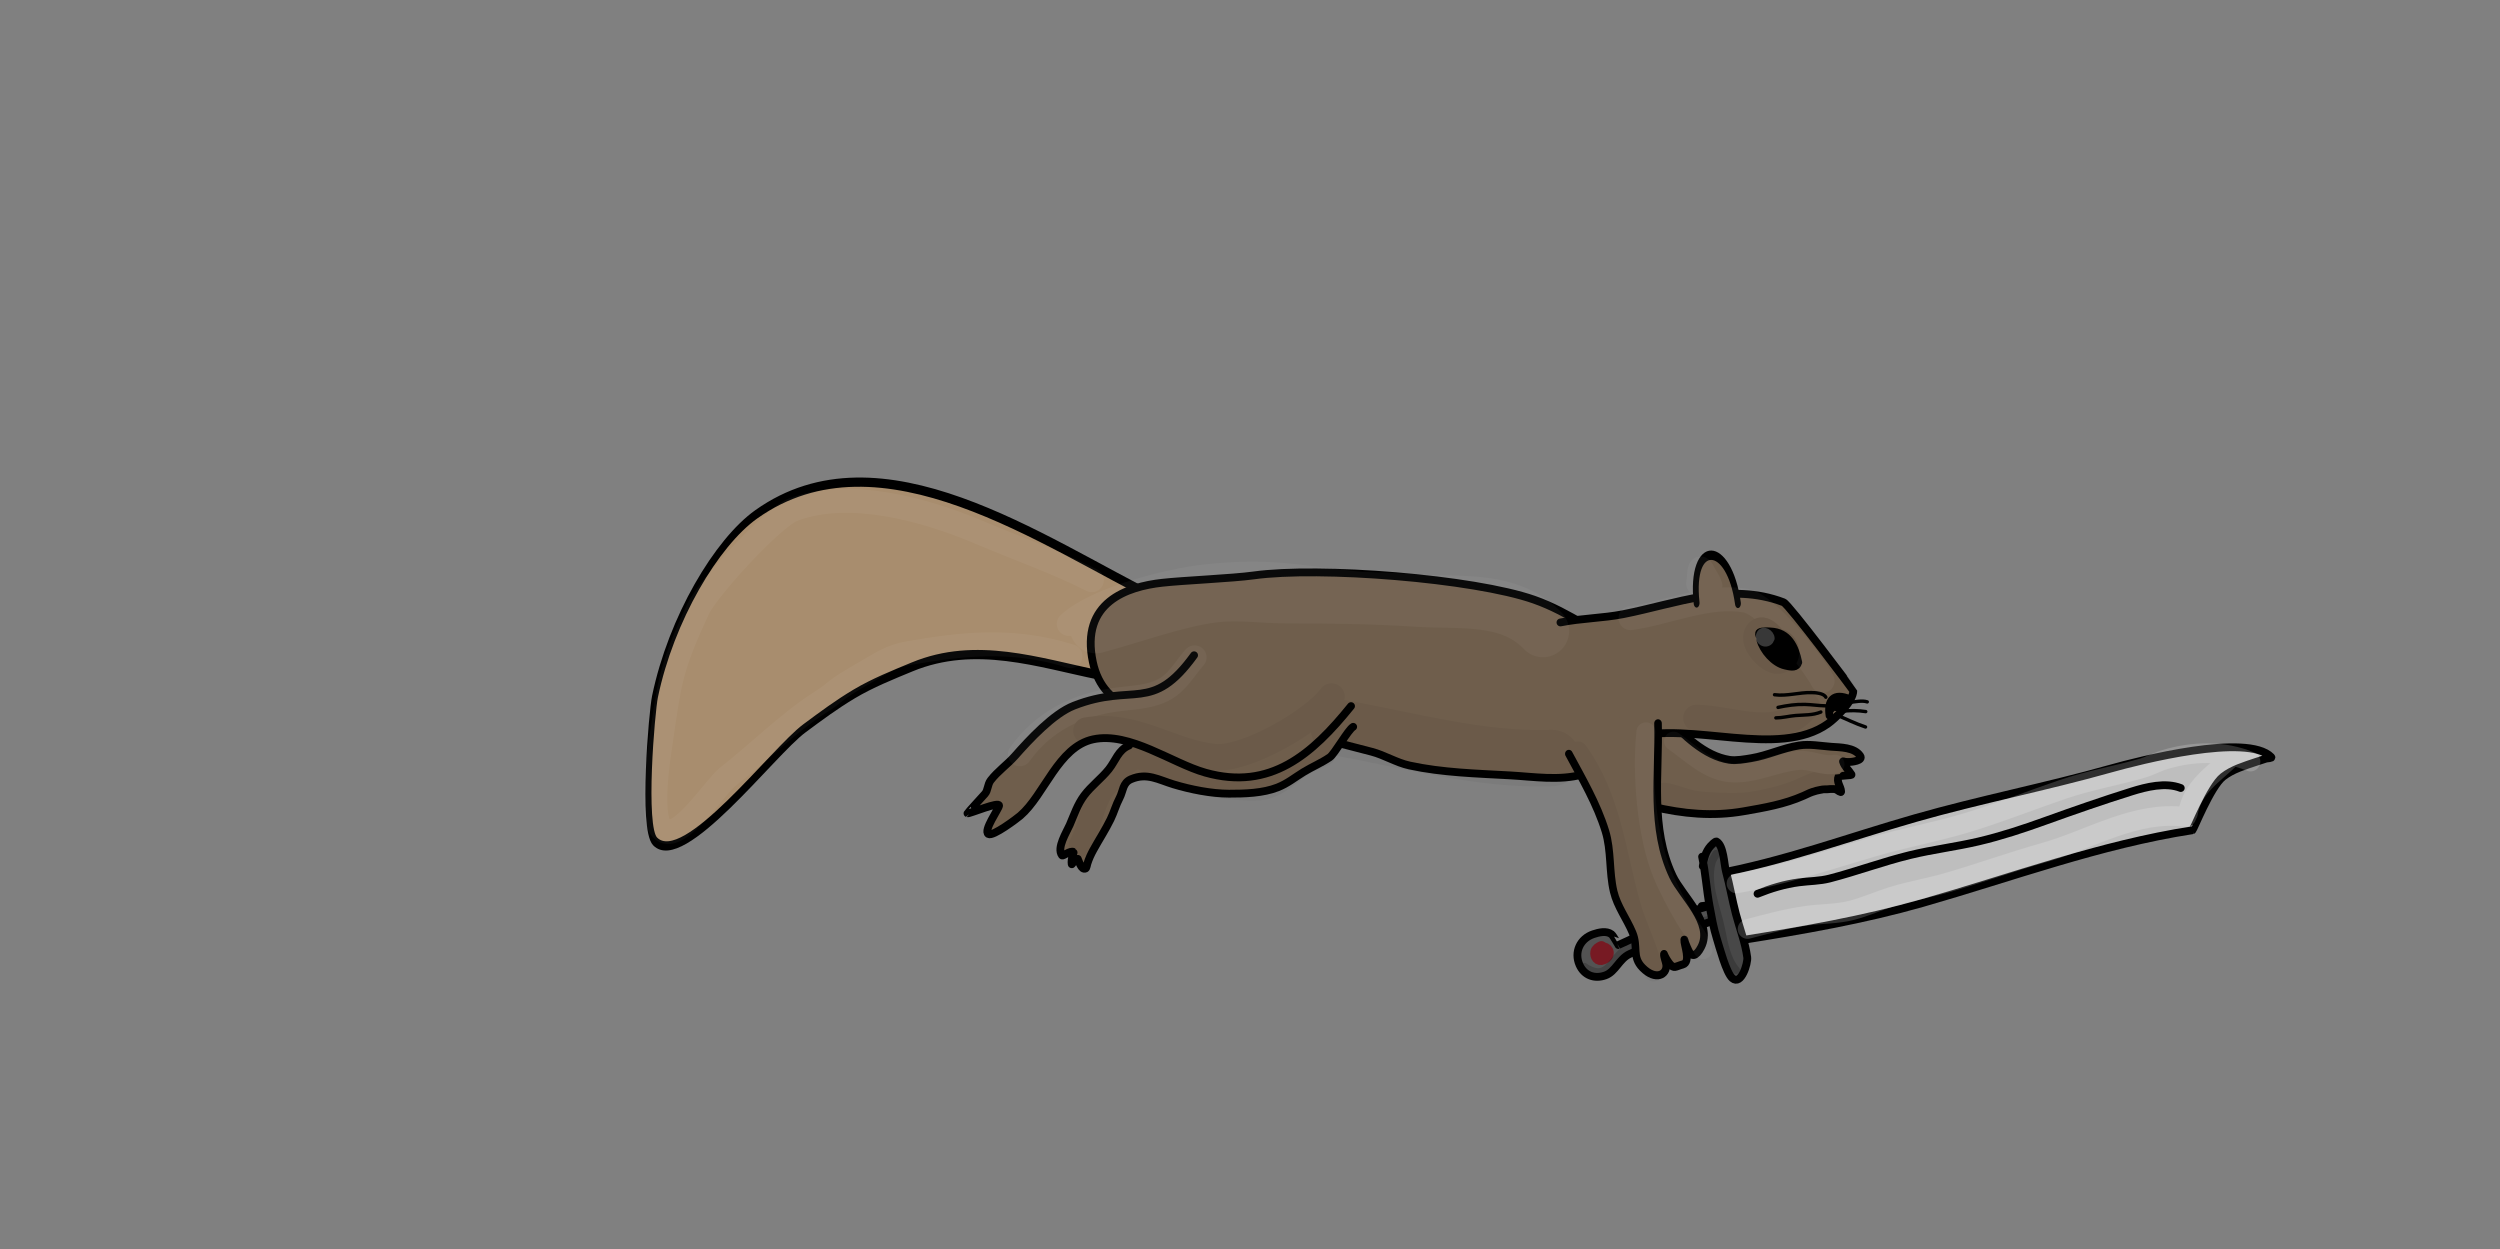 <?xml version="1.0" encoding="UTF-8" standalone="no"?>
<!DOCTYPE svg PUBLIC "-//W3C//DTD SVG 1.1//EN" "http://www.w3.org/Graphics/SVG/1.1/DTD/svg11.dtd">
<svg width="100%" height="100%" viewBox="0 0 2133 1066" version="1.1" xmlns="http://www.w3.org/2000/svg" xmlns:xlink="http://www.w3.org/1999/xlink" xml:space="preserve" xmlns:serif="http://www.serif.com/" style="fill-rule:evenodd;clip-rule:evenodd;stroke-linecap:round;stroke-linejoin:round;stroke-miterlimit:1.5;">
    <rect x="0" y="0" width="2133" height="1066" fill="#808080" stroke="none"/>
    <g id="attacking" transform="matrix(1.077,0,0,1.077,481.746,-56.979)">
        <g transform="matrix(0.968,-0.253,0.253,0.968,-171.206,247.916)">
            <g>
                <g transform="matrix(0.928,0,0,0.928,-454.349,53.05)">
                    <path d="M1489.94,816.281C1541.75,821.396 1595.17,825.838 1647.24,824.655C1726.63,822.852 1806.54,814.679 1885.71,822.817C1886.59,822.908 1909.93,790.768 1922.53,785.25C1931.82,781.179 1942.84,780.85 1952.82,780.134C1955.78,779.921 1958.74,779.748 1961.7,779.595C1963.32,779.512 1967.36,780.773 1966.55,779.368C1952.12,754.181 1856.74,753.795 1831.39,754.279C1774.14,755.373 1716.7,751.726 1659.6,753.018C1599.19,754.385 1541.41,760.398 1481.25,755.857" style="fill:rgb(190,190,190);stroke:black;stroke-width:6.67px;"/>
                </g>
                <g transform="matrix(0.928,0,0,0.928,-447.171,52.89)">
                    <path d="M1877.46,785.625C1866.17,777.401 1849.39,777.247 1836.02,777.884C1810.23,779.111 1784.19,781.193 1758.46,783.525C1738.69,785.316 1718.85,786.598 1699,786.102C1679.05,785.603 1659.16,782.865 1639.16,782.554C1615.57,782.187 1591.72,784.605 1568.08,784.568C1559.38,784.555 1550.5,782.172 1541.92,781.092C1529.8,779.567 1517.34,780.035 1505.27,781.61" style="fill:none;stroke:black;stroke-width:6.67px;"/>
                </g>
                <g transform="matrix(0.928,0,0,0.928,-447.171,52.89)">
                    <path d="M1460.96,781.286C1433.73,781.44 1406.27,789.627 1379.39,793.908C1379.31,793.921 1377.18,785.07 1375.97,783.522C1372.65,779.298 1365.79,779.198 1360.92,779.549C1349.16,780.396 1341.06,790.058 1342.96,801.859C1344.54,811.636 1352.25,816.992 1362.02,816.143C1371.24,815.342 1376.93,805.502 1386.7,803.748C1405.67,800.343 1425.07,798.281 1444.19,795.542C1450.01,794.708 1461.09,795.845 1466.13,792.387C1475.17,786.171 1463.05,780.058 1456.58,779.693" style="fill:rgb(83,83,83);stroke:black;stroke-width:6.67px;"/>
                </g>
                <g transform="matrix(0.928,0,0,0.928,-447.171,52.89)">
                    <path d="M1467.52,739.033C1466.85,753.274 1464.03,767.453 1463.01,781.715C1462.34,791.051 1461.52,800.387 1461.98,809.755C1462.34,817.316 1462.36,840.124 1466.29,845.914C1471.92,854.225 1482.46,836.696 1483.06,831.863C1484.64,819.174 1483.07,806.317 1483.05,793.588C1483.02,781.112 1484.14,768.803 1484.05,756.306C1484,750.036 1487.79,734.65 1482.71,729.614C1481.93,728.847 1477.57,731.559 1476.92,731.979C1471.48,735.531 1468.37,741.176 1466.01,747.057" style="fill:rgb(72,72,72);stroke:black;stroke-width:6.67px;"/>
                </g>
                <g transform="matrix(0.928,0,0,0.928,-447.171,52.89)">
                    <path d="M1364.89,791.925C1362.92,792.327 1360.49,792.981 1359.58,794.977C1358.12,798.175 1359.46,802.549 1363.62,801.752C1365.29,801.43 1367.44,800.935 1368.4,799.332C1370.75,795.393 1366.19,791.941 1362.54,792.899" style="fill:none;stroke:rgb(119,26,35);stroke-width:10.16px;"/>
                </g>
            </g>
            <g opacity="0.18">
                <g transform="matrix(0.928,0,0,0.928,-447.171,52.89)">
                    <path d="M1875.73,810.701C1835.29,794.231 1792.3,808.646 1750.71,809.421C1721.75,809.96 1693.01,812.604 1664.11,813.341C1648.08,813.751 1632.08,812.269 1616.08,812.954C1603.83,813.479 1591.59,815.643 1579.33,815.587C1566.48,815.529 1553.76,811.826 1541.04,810.312C1524.13,808.299 1506.49,808.519 1489.45,808.544" style="fill:none;stroke:white;stroke-width:16.79px;"/>
                </g>
                <g transform="matrix(0.928,0,0,0.928,-447.171,54.746)">
                    <path d="M1940.74,776.833C1920.67,761.637 1895.7,755.902 1870.79,756.694C1863.7,756.919 1856.8,758.814 1849.68,758.976C1826.19,759.511 1803.32,757.584 1779.79,759.278C1751.36,761.325 1722.76,764.909 1694.3,766.054C1666.6,767.168 1638.74,765.005 1610.99,765.808C1570.79,766.971 1530.32,769.879 1490.14,766.544" style="fill:none;stroke:white;stroke-width:16.79px;"/>
                </g>
                <g transform="matrix(0.928,0,0,0.928,-447.171,52.89)">
                    <path d="M1925.69,771.21C1907.16,781.845 1887.29,787.167 1877.83,808.208" style="fill:none;stroke:white;stroke-width:16.79px;"/>
                </g>
                <g transform="matrix(0.928,0,0,0.928,-447.171,52.89)">
                    <path d="M1479.82,739.695C1477.98,741.706 1475.75,743.31 1474.34,745.705C1464.6,762.237 1468.67,784.594 1467.62,802.73C1466.95,814.274 1465.64,829.313 1471.05,839.965" style="fill:none;stroke:black;stroke-width:6.67px;"/>
                </g>
                <g transform="matrix(0.928,0,0,0.928,-447.171,52.89)">
                    <path d="M1460.26,792.613C1444.37,791.351 1429.95,794.29 1414.31,796.245C1404.34,797.49 1393.82,796.987 1384.01,799.469C1372.33,802.425 1364.28,819.005 1351.47,809.193C1349.7,807.834 1347.94,806.281 1346.57,804.509" style="fill:none;stroke:black;stroke-width:6.67px;"/>
                </g>
            </g>
        </g>
        <g transform="matrix(1,0,0,1,8.034,4.758)">
            <g transform="matrix(0.928,0,0,0.928,-462.442,45.017)">
                <path d="M1430.5,615.56C1444.64,630.577 1462.65,648.718 1484.02,652.025C1489.65,652.897 1497.02,651.525 1502.65,650.605C1516.46,648.349 1529.53,641.882 1543.52,639.737C1552.53,638.356 1561.86,640.189 1570.85,640.854C1578.47,641.416 1590.75,641.211 1595.68,648.682C1598.42,652.824 1588.04,653.823 1586.36,653.862C1585.17,653.889 1583.97,653.859 1582.79,653.714C1582.19,653.641 1580.81,652.921 1580.99,653.501C1582.25,657.743 1585.89,660.817 1588.17,664.465C1588.67,665.254 1586.4,665.041 1585.49,665.255C1584.76,665.429 1577.28,665.834 1577.26,665.882C1575.03,671.128 1579.19,674.51 1579.37,679.15C1579.42,680.535 1576.77,678.177 1575.52,677.564C1572.58,676.111 1568,677.489 1564.73,677.194C1564.03,677.13 1558.86,678.202 1558.15,678.404C1552.46,680.027 1551.98,680.613 1547.32,682.683C1530.91,689.96 1513.93,692.844 1496.37,695.897C1469.62,700.547 1444.73,698.146 1418.4,692.003C1407.76,689.522 1396.44,687.603 1386.88,682.047C1365.64,669.713 1350.63,651.736 1336.91,631.951" style="fill:rgb(111,94,76);stroke:black;stroke-width:6.67px;"/>
            </g>
            <g transform="matrix(0.825,0.123,-0.19,1.279,181.803,-227.918)">
                <path d="M467.489,542.865C347.809,518.023 180.016,462.259 75.352,527.147C41.989,547.831 9.956,598.12 5.613,646.778C4.766,656.271 11.616,727.468 25.915,734.5C56.507,749.542 123.946,669.589 150.385,652.524C164.93,643.136 177.226,635.175 192.362,627.174C208.012,618.901 226.464,611.951 243.063,605.539C299.216,583.847 361.353,591.572 420.098,593.577" style="fill:rgb(168,141,110);stroke:black;stroke-width:5.69px;"/>
            </g>
            <path d="M838.626,564.285C811.618,551.816 788.382,533.187 759.983,523.222C711.94,506.364 589.717,496.817 537.905,503.994C521.07,506.326 481.972,507.959 465.166,509.844C437.895,512.903 400.282,525.022 410.415,572.642C418.945,612.731 457.992,615.172 486.223,616.234C536.438,618.123 582.918,631.109 631.146,643.63C641.563,646.335 650.698,652.283 661.301,654.585C687.478,660.267 714.393,660.914 741.014,662.404C759.544,663.44 780.132,666.768 798.316,661.671C810.248,658.326 820.045,650.901 830.872,645.171C859.779,629.875 874.491,624.118 859.246,586.054C855.207,575.968 846.324,562.588 835.593,558.747" style="fill:rgb(111,94,76);stroke:black;stroke-width:6.19px;"/>
            <path d="M780.855,541.251C797.303,537.924 814.314,537.894 830.502,534.711C872.596,526.434 914.732,508.897 957.596,525.294C961.836,526.916 1012.84,595.081 1012.84,595.302C1013.03,603.447 998.993,617.048 992.726,621.503C953.264,649.552 883.961,619.159 837.465,632.442" style="fill:rgb(111,94,76);stroke:black;stroke-width:6.19px;"/>
            <g transform="matrix(0.796,0,0,1.275,181.693,-164.07)">
                <path d="M929.347,541.347C920.521,501.866 881.324,501.133 888.215,541.05" style="fill:rgb(111,94,76);stroke:black;stroke-width:5.82px;"/>
            </g>
            <g transform="matrix(0.928,0,0,0.928,41.4,48.468)">
                <path d="M619.872,620.112C615.427,622.708 604.121,643.214 599.85,646.134C592.709,651.015 584.751,654.298 577.402,658.81C569.892,663.422 563.728,668.577 555.357,671.85C542.723,676.791 527.319,677.225 513.82,677.198C498.81,677.168 481.052,673.62 466.647,669.266C453.577,665.316 443.872,659.023 430.298,664.806C422.964,667.931 423.607,674.953 420.452,680.919C417.352,686.781 415.661,693.159 412.754,699.102C408.368,708.068 402.891,716.432 398.088,725.18C396.037,728.914 394.259,732.745 392.991,736.813C392.762,737.551 392.221,740.73 391.492,741.068C387.789,742.784 385.678,734.542 384.806,732.837C384.673,732.578 381.02,735.843 380.71,736.163C380.335,736.55 379.681,737.864 379.595,737.333C379.245,735.158 379.671,732.599 380.262,730.486C380.343,730.194 381.488,727.048 381.265,726.941C378.134,725.43 372.12,730.895 371.336,729.864C366.495,723.506 375.31,709.859 377.946,703.743C381.629,695.198 384.554,686.337 390.192,678.782C396.328,670.562 404.793,664.421 411.232,656.388C417.067,649.108 419.278,639.828 428.598,636.076" style="fill:rgb(111,94,76);stroke:black;stroke-width:6.67px;"/>
            </g>
            <path d="M614.952,607.524C584.161,645.671 551.063,674.757 499.563,660.245C473.048,652.773 439.458,627.591 410.63,633.847C382.918,639.86 372.127,677.916 352.88,694.38C350.516,696.403 331.221,711.086 327.672,708.891C323.402,706.249 335.85,689.038 336.129,686.424C336.525,682.706 312.804,692.885 311.111,692.483C310.871,692.426 323.592,678.521 324.912,677.047C327.401,674.267 326.882,669.701 329.527,666.255C334.99,659.134 342.704,653.811 348.651,647.076C360.085,634.128 379.04,613.589 395.341,607.213C442.988,588.576 457.072,613.61 490.615,567.244" style="fill:rgb(111,94,76);stroke:black;stroke-width:6.19px;"/>
            <path d="M969.253,572.877C966.722,560.48 961.467,548.927 947.053,548.38C944.767,548.293 940.673,547.903 938.651,549.128C937.793,549.648 938.309,551.552 938.696,552.478C939.474,554.337 938.715,553.102 939.228,555.048C941.426,563.386 950.077,573.507 958.922,575.411C961.924,576.058 966.917,577.498 968.659,574.218" style="stroke:black;stroke-width:6.19px;"/>
            <g transform="matrix(0.928,0,0,0.928,38.211,43.181)">
                <path d="M1026.8,600.546C1024.87,596.927 1017.95,596.667 1014.48,596.59C1003.82,596.354 993.662,599.817 983.018,598.422" style="fill:none;stroke:black;stroke-width:2.92px;"/>
            </g>
            <g transform="matrix(0.928,0,0,0.928,38.211,43.181)">
                <path d="M1026.48,607.896C1020.59,607.794 1014.78,606.809 1008.89,606.693C1000.97,606.538 993.679,607.554 985.993,609.242" style="fill:none;stroke:black;stroke-width:2.92px;"/>
            </g>
            <g transform="matrix(0.928,0,0,0.928,38.211,43.181)">
                <path d="M1022.54,613.179C1015.85,616.011 1008.15,615.595 1001.07,616.157C995.473,616.6 989.764,618.171 984.166,618.184" style="fill:none;stroke:black;stroke-width:2.92px;"/>
            </g>
            <g transform="matrix(0.928,0,0,0.928,38.211,43.181)">
                <path d="M1046.81,604.96C1051.17,604.634 1057.77,603.029 1062.15,604.524" style="fill:none;stroke:black;stroke-width:2.92px;"/>
            </g>
            <g transform="matrix(0.928,0,0,0.928,38.211,43.181)">
                <path d="M1040.53,612.606C1047.04,611.678 1054.38,611.8 1060.87,612.819" style="fill:none;stroke:black;stroke-width:2.92px;"/>
            </g>
            <g transform="matrix(0.928,0,0,0.928,38.211,43.181)">
                <path d="M1035.02,615.225C1043.49,618.796 1051.97,623.109 1060.69,625.952" style="fill:none;stroke:black;stroke-width:2.92px;"/>
            </g>
            <path d="M1010.09,602.119C997.131,596.397 992.202,603.12 994.039,615.094" style="fill:rgb(111,94,76);stroke:black;stroke-width:6.19px;"/>
            <g transform="matrix(0.928,0,0,0.928,38.211,43.181)">
                <path d="M1042.93,602.916C1040.13,604.524 1037.95,606.661 1035.85,609.098C1034.62,610.521 1032.53,612.927 1032.52,612.922C1031.63,611.553 1034.86,605.922 1035.34,604.363" style="fill:none;stroke:black;stroke-width:6.72px;"/>
            </g>
            <g transform="matrix(0.876,0,0,0.928,-384.822,48.132)">
                <path d="M1418.91,617.456C1420.18,661.673 1411.63,706.525 1432.29,747.919C1440.78,764.937 1469.21,787.945 1457.91,808.513C1453.24,817.003 1449.25,816.723 1446.72,811.804C1445.61,809.661 1444.65,807.418 1443.75,805.184C1443.37,804.233 1442.72,801.309 1442.61,802.329C1442.19,806.181 1449.04,821.362 1441.35,823.319C1434.66,825.019 1433.35,827.419 1429.38,822.626C1427.39,820.228 1425.74,817.494 1424.43,814.67C1424.38,814.554 1424.29,814.192 1424.27,814.319C1423.93,816.829 1425.99,820.903 1426.3,823.537C1427.28,832.105 1416.79,837.566 1404.85,826.07C1395.05,816.627 1401.3,808.465 1395.88,796.223C1390.65,784.388 1382.03,773.837 1378.83,761.153C1374.57,744.253 1376.76,726.214 1371.35,709.615C1363.73,686.255 1350.35,664.813 1338.27,643.537" style="fill:rgb(111,94,76);stroke:black;stroke-width:6.86px;"/>
            </g>
        </g>
        <g opacity="0.04">
            <g transform="matrix(0.928,0,0,0.928,38.211,43.181)">
                <path d="M801.625,545.585C790.013,540.73 779.011,533.643 767.061,529.723C723.597,515.464 678.077,513.329 633.039,508.327C580.779,502.523 559.86,496.766 506.222,502.402C476.575,505.517 412.399,521.279 389.179,543.119" style="fill:none;stroke:white;stroke-width:20.42px;"/>
            </g>
            <g transform="matrix(0.928,0,0,0.928,38.211,43.181)">
                <path d="M408.893,505.774C378.024,490.174 349.928,480.672 311.97,464.654C265.659,445.11 201.368,427.581 153.88,445.519C136.495,452.086 80.601,513.29 72.613,530.53C48.969,581.562 48.491,592.479 40.911,643.906C39.445,653.856 29.53,713.564 43.996,720.09C58.943,726.833 87.678,681.674 97.902,673.736C122.155,654.907 150.263,627.105 176.092,610.687C194.242,599.151 184.029,602.5 216.041,584.123C229.665,576.302 237.424,570.594 252.862,567.966C295.748,560.665 339.659,554.582 390.648,570.629" style="fill:none;stroke:white;stroke-width:20.42px;"/>
            </g>
            <g transform="matrix(0.928,0,0,0.928,38.211,43.181)">
                <path d="M496.597,571.646C487.88,581.528 481.757,593.696 469.336,599.792C457.173,605.76 443.524,605.868 430.42,607.62C396.363,612.177 367.838,625.865 347.385,654.379" style="fill:none;stroke:white;stroke-width:20.42px;"/>
            </g>
            <g transform="matrix(0.928,0,0,0.928,38.211,43.181)">
                <path d="M1032.72,591.706C1024.49,575.848 985.489,526.475 967.118,523.227C934.978,517.545 900.32,533.868 868.715,538.162" style="fill:none;stroke:white;stroke-width:20.42px;"/>
            </g>
            <g transform="matrix(0.928,0,0,0.928,38.211,43.181)">
                <path d="M936.933,510.524C935.439,505.663 932.608,502.738 930.494,498.244C926.805,490.406 927.517,502.862 926.404,508.632" style="fill:none;stroke:white;stroke-width:20.42px;"/>
            </g>
            <g transform="matrix(0.928,0,0,0.928,38.211,43.181)">
                <path d="M793.946,549.142C765.68,519.351 723.785,525.585 686.76,523.175C649.259,520.734 612.765,520.28 575.193,520.272C553.961,520.267 533.602,516.907 512.32,519.617C481.558,523.535 443.669,537.423 412.331,545.827" style="fill:none;stroke:white;stroke-width:44.74px;"/>
            </g>
            <g transform="matrix(0.928,0,0,0.928,38.211,43.181)">
                <path d="M801.586,657.561C739.984,659.769 679.628,642.172 619.64,631.602" style="fill:none;stroke:black;stroke-width:48.17px;"/>
            </g>
            <g transform="matrix(0.928,0,0,0.928,38.211,43.181)">
                <path d="M613.462,605.135C598.377,625.835 540.352,659.605 513.403,656.828C476.38,653.012 445.479,627.342 404.282,634.189" style="fill:none;stroke:black;stroke-width:22.66px;"/>
            </g>
            <g transform="matrix(0.928,0,0,0.928,38.211,43.181)">
                <path d="M1019.12,613.113C995.659,643.379 956.116,623.759 924.989,623.384" style="fill:none;stroke:black;stroke-width:22.66px;"/>
            </g>
            <g transform="matrix(0.928,0,0,0.928,47.73,52.581)">
                <path d="M596.865,644.215C590.842,647.402 584.005,649.096 578.311,652.878C566.862,660.485 559.807,669.353 545.56,673.034C537.355,675.154 513.189,672.604 504.484,671.184C488.321,668.549 472.684,664.162 458.326,656.225C452.936,653.246 440.877,645.246 434.257,647.984C427.708,650.693 421.593,658.223 417.334,663.595C413.65,668.243 408.894,671.86 405.996,677.15C398.408,690.999 396.36,707.865 388.77,721.905" style="fill:none;stroke:black;stroke-width:19.84px;"/>
            </g>
            <g transform="matrix(0.928,0,0,0.928,38.211,43.181)">
                <path d="M998.144,570.58C997.607,565.706 984.853,544.557 978.571,549.564C969.795,556.559 986.673,575.398 994.836,574.433C1003.52,573.406 1003.21,563.114 996.832,559.154" style="fill:none;stroke:black;stroke-width:22.66px;"/>
            </g>
            <g transform="matrix(0.928,0,0,0.928,-447.171,52.89)">
                <path d="M1347,641.09C1375.64,680.83 1379.5,726.921 1392.22,772.466C1397.65,791.877 1407.79,809.787 1411.52,829.698" style="fill:none;stroke:black;stroke-width:16.23px;"/>
            </g>
            <g transform="matrix(0.928,0,0,0.928,-447.171,52.89)">
                <path d="M1564.31,665.906C1552.43,663.685 1543.34,670.176 1532.87,674.301C1521.45,678.806 1505.85,682.468 1493.68,684.253C1483.32,685.77 1454.18,684.853 1444.23,682.687C1438.63,681.467 1433.47,679.407 1427.99,677.865C1427.53,677.736 1419.64,675.483 1419.63,676.618C1419.59,680.259 1430.3,682.915 1433.23,683.841" style="fill:none;stroke:black;stroke-width:16.23px;"/>
            </g>
            <g transform="matrix(0.928,0,0,0.928,-447.171,52.89)">
                <path d="M1404.94,624.785C1401.21,659.966 1405.36,713.328 1418.98,746.23C1424.4,759.318 1431.23,771.972 1438.4,784.176C1443.41,792.692 1450.75,801.09 1453.73,810.647" style="fill:none;stroke:white;stroke-width:16.23px;"/>
            </g>
            <g transform="matrix(0.928,0,0,0.928,-447.171,52.89)">
                <path d="M1428.51,632.719C1443.4,643.041 1457.87,657.993 1477,659.66C1496.46,661.356 1515.71,650.886 1535.09,649.144C1545.52,648.205 1556.04,654.453 1566.31,652.448" style="fill:none;stroke:white;stroke-width:16.23px;"/>
            </g>
        </g>
        <g transform="matrix(0.74,0,0,0.74,458.145,231.249)">
            <path d="M672.059,442.48C672.112,437.016 663.4,431.705 660.744,438.266C658.089,444.822 666.596,450.341 671.015,444.663C672.97,442.152 669.814,437.76 666.753,438.982C663.975,440.091 665.213,443.019 667.622,443.509" style="fill:none;stroke:white;stroke-opacity:0.22;stroke-width:8.36px;"/>
        </g>
    </g>
</svg>
